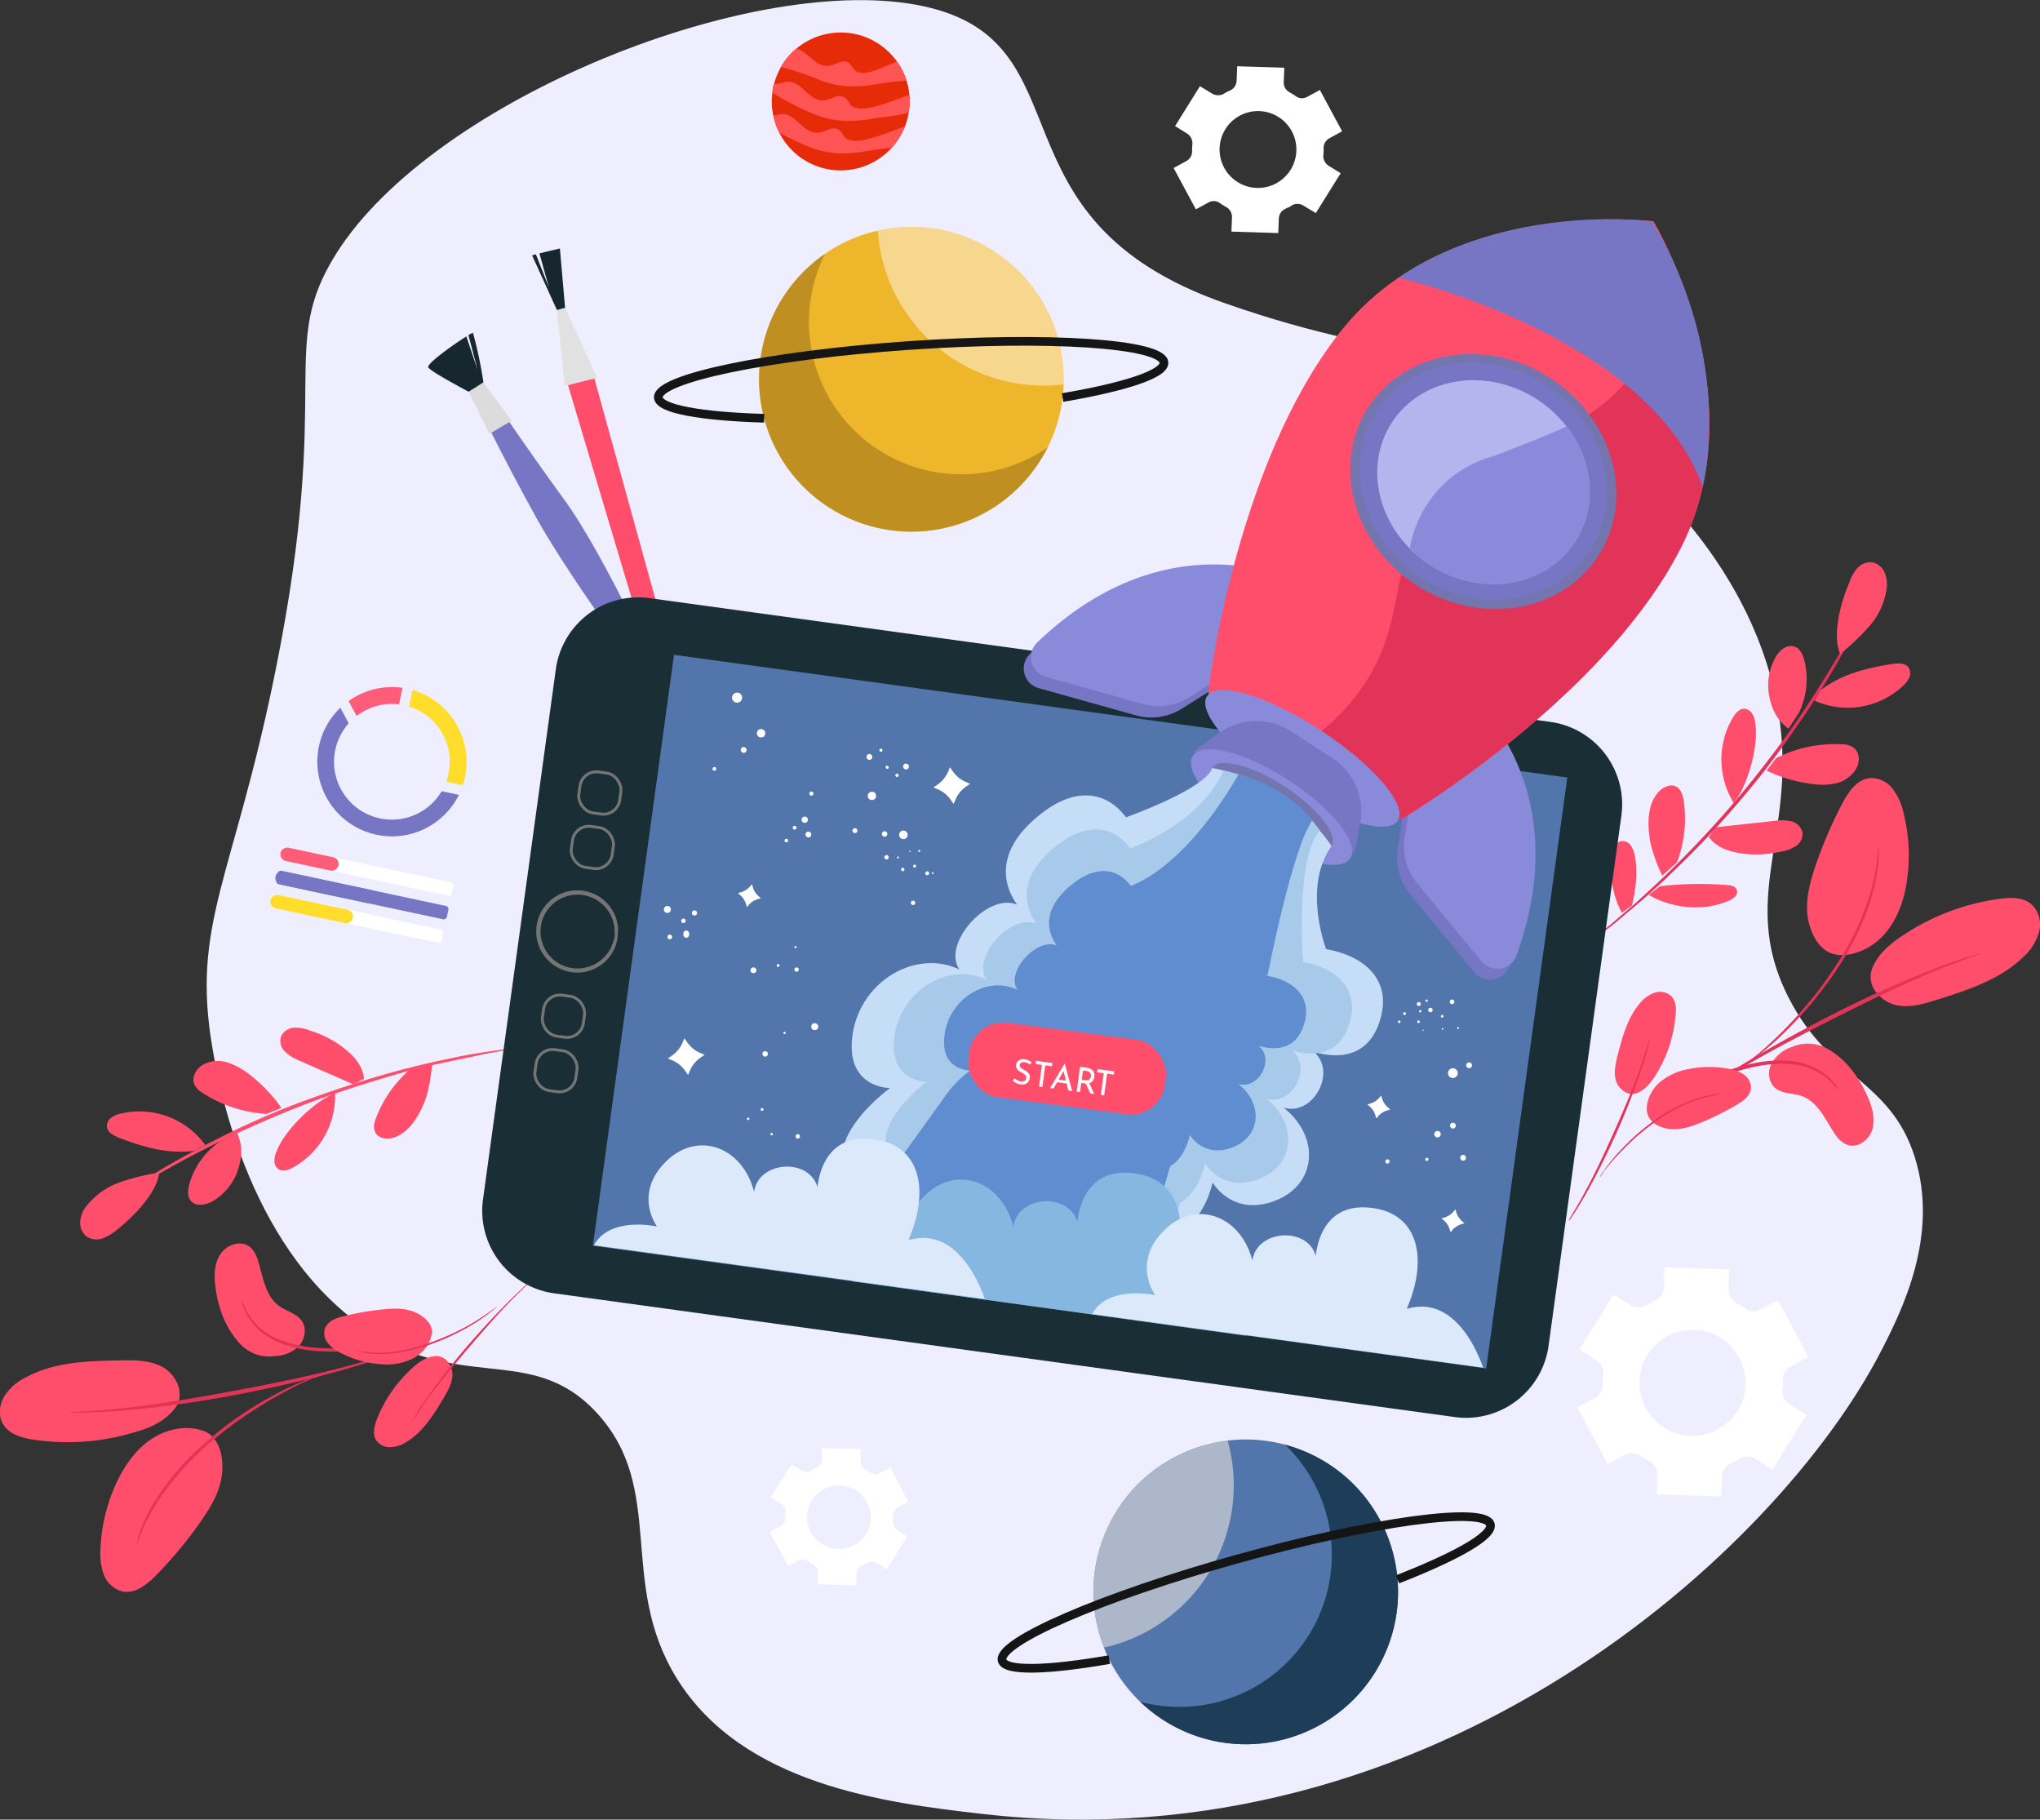 <svg xmlns="http://www.w3.org/2000/svg" xmlns:xlink="http://www.w3.org/1999/xlink" viewBox="0 0 705.8 629.44"><rect x="0" y="0" width="705.8" height="629.44" fill="#333333" stroke="none"/><defs><style>.cls-1,.cls-19{isolation:isolate;}.cls-2{fill:#eef;}.cls-3{fill:#7676c4;}.cls-4{fill:#dcdcdc;}.cls-5{fill:#16282d;}.cls-6{fill:#ff4e6c;}.cls-7{fill:#e23359;}.cls-8{fill:#edb62b;}.cls-9{opacity:0.67;mix-blend-mode:multiply;}.cls-10{fill:#a87d1d;}.cls-11{fill:#fff6e7;opacity:0.52;mix-blend-mode:overlay;}.cls-12,.cls-16{fill:none;stroke-miterlimit:10;}.cls-12{stroke:#151516;stroke-width:3px;}.cls-13{fill:#e1e1e1;}.cls-14{fill:#1a2e35;}.cls-15{fill:#5276ac;}.cls-16{stroke:#757575;}.cls-17{opacity:0.3;}.cls-18{fill:url(#linear-gradient);}.cls-19{fill:#ffa800;opacity:0.35;}.cls-20{fill:#fff;}.cls-21{fill:#e52b07;}.cls-22{fill:#ff5454;}.cls-23{fill:#1d3d59;}.cls-24{fill:#c6ddf7;}.cls-25{fill:#8a8adb;}.cls-26{fill:#7474af;}.cls-27{fill:#b4b4ef;}.cls-28{fill:#a7c9ea;}.cls-29{fill:#608dd0;}.cls-30{fill:#85b7e0;}.cls-31{fill:#dce9fa;}.cls-32{fill:#fcfcfc;}.cls-33{fill:#fe5d7a;}.cls-34{fill:#ffdd2a;}</style><linearGradient id="linear-gradient" x1="-2721.48" y1="-581.65" x2="-2650.94" y2="-684.59" gradientTransform="matrix(-0.84, -0.55, -0.55, 0.84, -1931.69, -758.71)" gradientUnits="userSpaceOnUse"><stop offset="0" stop-color="#444b8c"/><stop offset="1" stop-color="#26264f"/></linearGradient></defs><title>offer</title><g class="cls-1"><g id="Layer_1" data-name="Layer 1"><path class="cls-2" d="M802.75,505.08c7.22-14,20.2-40,11.68-67.11-8.43-26.7-29.17-27.11-43.46-54.81-19.3-37.38,6.22-59.87-5.52-108-12-48.68-51.17-79.36-63.85-89.25-39.57-31-61.11-20.65-125.88-43.35-83.44-29.2-46.47-90.08-104.06-102.68S302.33,71.68,268.41,125.2c-20.83,33-1,44.69-21.12,144.36-14.61,72.47-29.37,87.6-21.77,131.06,1.94,11.2,11.63,66.56,50.65,95,34.39,25.07,59.34,5.8,82.37,30.93,24.07,26.29,7,58.42,27.5,91.61,22.76,36.89,72,43.14,105.84,47C648.64,683.08,767.41,573.65,802.75,505.08Z" transform="translate(-151.95 -37.68)"/><path class="cls-3" d="M319.26,170.51s13.24,19.94,27.9,40,37.27,69.47,36.23,71.27-33.67-43.06-45.59-64.46-22.72-43.77-22.72-43.77Z" transform="translate(-151.95 -37.68)"/><polygon class="cls-4" points="167.22 132.23 177 145.54 169.3 150.1 162.13 135.49 167.22 132.23"/><path class="cls-5" d="M314.08,173.17s4.89-3,5.12-3.27a146,146,0,0,0-3.61-17.08c-.54-.25-16.34,10.38-15.47,11.93S314.08,173.17,314.08,173.17Z" transform="translate(-151.95 -37.68)"/><path class="cls-6" d="M235.2,502.71c-5-5.15-7.7-12.23-8.66-19.5-.55-3.88-.57-8,1.44-11.34s6.72-5.29,10-3.15c1.9,1.27,2.87,3.58,3.49,5.85,1.51,5.3,2.5,11.55,7,14.84,2.54,1.84,6.08,2.59,7.91,5.24s1,6.34-1,8.65a12.46,12.46,0,0,1-8.45,3.48A13.61,13.61,0,0,1,235.2,502.71Z" transform="translate(-151.95 -37.68)"/><path class="cls-6" d="M212.33,525.06c4.21-5.34.22-12.17-4.16-14.51s-9.47-2.41-14.48-2.29c-11.27.22-23.07.48-33,6a17.78,17.78,0,0,0-7.37,6.64c-1.66,2.88-2,6.78-.21,9.57,2.1,3.41,6.42,4.56,10.36,5.21a79.6,79.6,0,0,0,34.76-2.49c5.26-1.38,10.59-3.7,14.06-8.09" transform="translate(-151.95 -37.68)"/><path class="cls-6" d="M223.23,533c-6.08-2.59-13.35-1.19-18.89,2.48s-9.42,9.4-12.2,15.34a60.75,60.75,0,0,0-5.43,22.54,21.82,21.82,0,0,0,1.17,9,9.32,9.32,0,0,0,6.53,5.85c4.48.83,8.5-2.5,11.67-5.72a146.64,146.64,0,0,0,15.25-18.39c3.67-5.29,7.12-11,7.51-17.42s-1.61-12.24-6.51-14.08" transform="translate(-151.95 -37.68)"/><path class="cls-7" d="M293.36,500.58a10.54,10.54,0,0,0-2.5.4l-6.82,1.4c-3.39.63-6.83,1.17-10.27,1.49a78.07,78.07,0,0,1-12.61,0A43.44,43.44,0,0,1,249,501.21a22.7,22.7,0,0,1-8.49-5.51,22.4,22.4,0,0,1-3.84-5.67,11.35,11.35,0,0,0-1.11-2.35,11,11,0,0,0,.71,2.45,20.7,20.7,0,0,0,3.67,6,23.9,23.9,0,0,0,8.63,6A43.71,43.71,0,0,0,261,505,78.67,78.67,0,0,0,274,504.9a87.85,87.85,0,0,0,10.26-1.72c2.94-.63,5.21-1.24,6.77-1.71A20.84,20.84,0,0,0,293.36,500.58Z" transform="translate(-151.95 -37.68)"/><path class="cls-7" d="M289.85,505.11c-.4.09-.8.19-1.12.24l-3.2,1c-2.81.9-6.9,2.12-11.93,3.49-10.16,2.8-21.17,5.24-37,8.26-14.76,2.81-32.16,5.76-43.64,6.87-2.59.22-4.95.44-7,.6s-3.89.33-5.32.39l-3.39.19a5.33,5.33,0,0,0-1.16.15,8.12,8.12,0,0,0,1.16.07l3.35-.05c1.48,0,3.22-.09,5.32-.17s4.52-.2,7.11-.42a384.53,384.53,0,0,0,40.71-5.58c15.78-3,29.86-6.49,40-9.5,5.07-1.51,9.12-2.83,11.88-3.81l3.2-1.21A2.09,2.09,0,0,0,289.85,505.11Z" transform="translate(-151.95 -37.68)"/><path class="cls-7" d="M263.09,513.25a19.19,19.19,0,0,0-3.38,1.08,93.37,93.37,0,0,0-8.84,3.8,135.37,135.37,0,0,0-12.47,7,113.88,113.88,0,0,0-14.06,10.46,88.65,88.65,0,0,0-20.48,24.15,45.15,45.15,0,0,0-2.38,5c-.31.72-.61,1.44-.87,2l-.51,1.84a19.66,19.66,0,0,0-.93,3.41c.27.09,1.4-4.89,5.46-11.84a93.73,93.73,0,0,1,20.52-23.84,126.09,126.09,0,0,1,14-10.41c4.43-3,8.64-5.27,12.24-7.25s6.57-3.19,8.65-4.16A11.28,11.28,0,0,0,263.09,513.25Z" transform="translate(-151.95 -37.68)"/><path class="cls-6" d="M302.22,506.8c4-.51,6.31,3.48,6.27,6.43s-1.62,5.57-3.1,8.14c-3.45,5.74-7.11,11.7-12.87,15.14a10.55,10.55,0,0,1-5.61,1.78,5.72,5.72,0,0,1-5-2.69c-1.1-2.13-.38-4.65.39-6.85a47,47,0,0,1,11.59-17.18c2.38-2.36,5.08-4.32,8.34-4.77" transform="translate(-151.95 -37.68)"/><path class="cls-6" d="M301.34,498.8c-.43,3.95-3.34,7.26-6.93,9a20.81,20.81,0,0,1-11.52,1.69,34.37,34.37,0,0,1-13.16-3.87,12.22,12.22,0,0,1-4.3-3.29,5.42,5.42,0,0,1-1.06-5.08c.95-2.52,3.84-3.68,6.47-4.26a92.37,92.37,0,0,1,14-2.4c3.75-.37,7.77-.43,11.24,1.26s5.84,4.52,5.26,7.53" transform="translate(-151.95 -37.68)"/><path class="cls-7" d="M338.51,478.16a1.6,1.6,0,0,1-.53.5L336.52,480c-1.28,1.23-3.09,2.95-5.33,5.13-4.5,4.37-9,9.4-15.18,16.56-5.85,6.75-12.48,14.81-16.47,20.37-.92,1.27-1.66,2.45-2.36,3.48s-1.27,1.9-1.79,2.63l-1.14,1.71-.4.55a2.27,2.27,0,0,1,.35-.64,19.57,19.57,0,0,1,1-1.76c.44-.67,1.05-1.67,1.66-2.66s1.45-2.21,2.37-3.48a222.73,222.73,0,0,1,15-19.28c6.29-7.21,12.28-13.47,16.82-17.74,2.25-2.18,4.1-3.82,5.51-5l1.59-1.27A2,2,0,0,0,338.51,478.16Z" transform="translate(-151.95 -37.68)"/><path class="cls-7" d="M324.1,489.47a15.35,15.35,0,0,1-1.55,1.37c-1,.86-2.65,2.05-4.55,3.37a61.55,61.55,0,0,1-7.36,4.28,71.93,71.93,0,0,1-9.56,4.16,51.46,51.46,0,0,1-18.51,3.42,29.43,29.43,0,0,1-3.27-.22,11.46,11.46,0,0,1-1.34-.21l-1.12-.2a11.18,11.18,0,0,1-2.07-.51c2.56.37,5.16.59,7.71.73a53.4,53.4,0,0,0,18.33-3.54,91.58,91.58,0,0,0,9.51-4,71.39,71.39,0,0,0,7.31-4.14c1.95-1.24,3.59-2.42,4.74-3.25Z" transform="translate(-151.95 -37.68)"/><path class="cls-6" d="M184.82,457.32a8.42,8.42,0,0,0,1.38-.83l3.9-2.47c1.68-1.1,3.72-2.39,6.2-3.9s5.18-3.25,8.33-5c6.12-3.63,13.66-7.77,22.1-11.92s18-8.46,28.12-12.46,20.06-7.14,29.1-9.92,17.37-4.73,24.42-6.14c3.52-.81,6.73-1.35,9.45-2s5.22-1,7.18-1.36l4.55-.79a7,7,0,0,0,1.6-.38,4.61,4.61,0,0,0-1.6.16l-4.56.56q-3,.38-7.23,1.05c-2.81.44-6,1-9.54,1.8-7.05,1.4-15.38,3.36-24.51,6s-19.1,6-29.28,9.79a281.53,281.53,0,0,0-28.17,12.59c-8.48,4.29-16,8.52-22,12.23-3.11,1.84-5.81,3.58-8.24,5.18s-4.43,3-6.11,4.07l-3.81,2.65A7.9,7.9,0,0,0,184.82,457.32Z" transform="translate(-151.95 -37.68)"/><path class="cls-6" d="M228.14,432.51a26.52,26.52,0,0,0-10.64,14.66c-.55,2-.87,4.39.54,6,1.86,2.07,5.29,1.3,7.73-.08a20.07,20.07,0,0,0,8.56-10.86c1.41-4.45,1.62-8.39-.37-12.65" transform="translate(-151.95 -37.68)"/><path class="cls-6" d="M264.72,417.39c-6.29,3.72-14.49,11.8-17.07,18.55a7.74,7.74,0,0,0-.75,3.32,3.21,3.21,0,0,0,1.52,2.93c1.44.83,3.26.22,4.68-.52a28.25,28.25,0,0,0,14.77-26" transform="translate(-151.95 -37.68)"/><path class="cls-6" d="M294.75,406.82a41.78,41.78,0,0,0-12.66,17.5c-.64,1.58-1.15,3.42-.32,5,1.11,2.35,4.42,2.66,6.87,1.73,5-1.91,8-7,10.06-11.87,2.2-5.31,2.79-13.73,2.79-13.73" transform="translate(-151.95 -37.68)"/><path class="cls-6" d="M274.14,412.76c-6.17-2.77-12.38-5.4-18.55-8.17a15.42,15.42,0,0,1-4.92-3,5.13,5.13,0,0,1-1.51-5.3,5.26,5.26,0,0,1,4.47-3.11,12.91,12.91,0,0,1,5.6,1,36.43,36.43,0,0,1,12.09,6.35c3.53,2.9,6,5.77,6.59,10.32" transform="translate(-151.95 -37.68)"/><path class="cls-6" d="M244.19,423a45.53,45.53,0,0,1-22.11-7.23,7,7,0,0,1-2.77-2.73c-1.2-2.31.19-5.28,2.45-6.79a10.58,10.58,0,0,1,8.52-1.16,24.08,24.08,0,0,1,7.76,4.09,53.18,53.18,0,0,1,11.27,11.73" transform="translate(-151.95 -37.68)"/><path class="cls-6" d="M219.16,435.78c-9.06,1.21-17.69-1.3-26.14-4.57-1.85-.74-3.88-1.82-4.09-3.74a3.59,3.59,0,0,1,1.52-3.16,7.85,7.85,0,0,1,3.42-1.44,28.08,28.08,0,0,1,29.06,10.84" transform="translate(-151.95 -37.68)"/><path class="cls-6" d="M207,443.34a71.11,71.11,0,0,0-13.6,3.34,25.21,25.21,0,0,0-11.37,8,10.07,10.07,0,0,0-2.33,5.49,6,6,0,0,0,2.32,5.33,6.44,6.44,0,0,0,5.37.59,17.34,17.34,0,0,0,4.83-2.84c7-5.57,14.25-13.59,14.78-20" transform="translate(-151.95 -37.68)"/><path class="cls-7" d="M800.85,240.64a6.38,6.38,0,0,0-.8,1.4l-2.1,4.1c-.9,1.8-2,4-3.4,6.5s-2.9,5.4-4.7,8.5c-3.5,6.2-8,13.5-13.2,21.4s-11.4,16.3-18.2,24.8-13.8,16.3-20.3,23.1-12.7,12.7-18,17.5c-2.6,2.5-5.1,4.5-7.3,6.4s-4,3.5-5.6,4.7l-3.5,3a12,12,0,0,0-1.2,1.1,14.63,14.63,0,0,0,1.3-.9l3.7-2.8c1.6-1.2,3.5-2.7,5.7-4.6s4.7-3.9,7.4-6.3c5.4-4.7,11.6-10.6,18.3-17.4s13.6-14.6,20.5-23.1,12.9-17.1,18.2-25,9.6-15.3,13-21.6c1.8-3.1,3.2-6,4.5-8.5s2.4-4.7,3.2-6.6l1.9-4.2A9.38,9.38,0,0,0,800.85,240.64Z" transform="translate(-151.95 -37.68)"/><path class="cls-6" d="M774.35,284.24a26.68,26.68,0,0,0,1.9-18c-.5-2-1.5-4.3-3.5-4.9-2.7-.9-5.3,1.5-6.6,3.9a19.77,19.77,0,0,0-2,13.7c1,4.6,2.8,8,6.6,10.8" transform="translate(-151.95 -37.68)"/><path class="cls-6" d="M753.75,312.54c3.6-6.3,6.6-17.4,5.5-24.6a7.9,7.9,0,0,0-1-3.3,3.62,3.62,0,0,0-2.8-1.8c-1.7,0-2.9,1.4-3.8,2.8a28.49,28.49,0,0,0,.2,29.9" transform="translate(-151.95 -37.68)"/><path class="cls-6" d="M732.15,336a42.57,42.57,0,0,0,2.3-21.5c-.3-1.7-.8-3.5-2.2-4.5-2.1-1.5-5.2,0-6.8,2-3.4,4.1-3.5,10-2.8,15.3.7,5.7,4.4,13.3,4.4,13.3" transform="translate(-151.95 -37.68)"/><path class="cls-6" d="M716.55,350.94c1.4-5.6,2.1-11.6,1-17.3a8.33,8.33,0,0,0-1.4-3.5,3.52,3.52,0,0,0-3.3-1.5c-2,.4-2.8,2.8-3.1,4.8a32.37,32.37,0,0,0,3.3,20" transform="translate(-151.95 -37.68)"/><path class="cls-6" d="M726.25,344.24a121.11,121.11,0,0,1,23.3-.4c1.2.1,2.6.3,3.2,1.4a2.3,2.3,0,0,1-.5,2.6,6.08,6.08,0,0,1-2.4,1.5c-8.6,3.7-19.4,2.6-27.5-2.1" transform="translate(-151.95 -37.68)"/><path class="cls-6" d="M745.65,323.84l20.2-2.2a15.61,15.61,0,0,1,5.7.1,5.33,5.33,0,0,1,4,3.8,5,5,0,0,1-2.4,4.9,13,13,0,0,1-5.4,1.9,37.12,37.12,0,0,1-13.7.5c-4.5-.8-8.1-2-10.9-5.6" transform="translate(-151.95 -37.68)"/><path class="cls-6" d="M766.45,299.94a45.13,45.13,0,0,1,22.8-4.8,7.46,7.46,0,0,1,3.8,1c2.2,1.5,2.5,4.7,1.3,7.1a11,11,0,0,1-6.8,5.3,21.77,21.77,0,0,1-8.8.3,50.09,50.09,0,0,1-15.6-4.6" transform="translate(-151.95 -37.68)"/><path class="cls-6" d="M781.85,276.44c7.3-5.6,15.9-7.7,25-9.1,1.9-.3,4.2-.3,5.4,1.2a3.66,3.66,0,0,1,.3,3.5,8.93,8.93,0,0,1-2.2,2.9,28,28,0,0,1-30.6,5.1" transform="translate(-151.95 -37.68)"/><path class="cls-6" d="M788.65,263.84a78,78,0,0,0,10.2-9.7,24.79,24.79,0,0,0,5.8-12.6,10.75,10.75,0,0,0-.7-5.9,5.94,5.94,0,0,0-4.6-3.5,6.44,6.44,0,0,0-4.9,2.2,14.65,14.65,0,0,0-2.7,4.9c-3.5,8.3-5.8,18.8-3.1,24.6" transform="translate(-151.95 -37.68)"/><path class="cls-6" d="M784.15,400.44c6.3,3.5,10.8,9.6,13.8,16.2,1.6,3.5,2.8,7.5,1.9,11.3s-4.9,7-8.6,5.8c-2.2-.7-3.8-2.6-5-4.6-3-4.7-5.6-10.4-10.9-12.3-3-1.1-6.6-.7-9.1-2.7s-2.8-5.8-1.4-8.5a12.4,12.4,0,0,1,7.1-5.8A13.8,13.8,0,0,1,784.15,400.44Z" transform="translate(-151.95 -37.68)"/><path class="cls-6" d="M799.75,372.54c-2.5,6.4,3.3,11.7,8.1,12.8s9.8-.4,14.5-1.9c10.7-3.4,21.9-7,29.9-15a17.9,17.9,0,0,0,5.2-8.5,9.62,9.62,0,0,0-2.5-9.3c-3-2.7-7.4-2.6-11.4-2a79.21,79.21,0,0,0-32.6,12.2c-4.7,3-9.2,6.7-11.2,11.7" transform="translate(-151.95 -37.68)"/><path class="cls-6" d="M787.05,367.94c6.6.8,13.2-2.6,17.4-7.7s6.4-11.6,7.3-18.2a59.89,59.89,0,0,0-1.2-23.1,21.42,21.42,0,0,0-3.7-8.3,9.41,9.41,0,0,0-8-3.8c-4.5.5-7.4,4.8-9.5,8.8a150.43,150.43,0,0,0-9.4,21.9c-2,6.1-3.7,12.6-2.3,18.8s5,11.3,10.3,11.6" transform="translate(-151.95 -37.68)"/><path class="cls-7" d="M729,419a16.27,16.27,0,0,0,2.3-1.1l6.2-3.3a79.77,79.77,0,0,1,9.4-4.3,84.16,84.16,0,0,1,12.1-3.6,43.71,43.71,0,0,1,12.5-.9,21.82,21.82,0,0,1,15,7.2,15.37,15.37,0,0,0,1.7,1.9,16.44,16.44,0,0,0-1.4-2.2,18.32,18.32,0,0,0-5.3-4.7,23.67,23.67,0,0,0-10-3.3,42.3,42.3,0,0,0-12.8.8,75.68,75.68,0,0,0-12.3,3.7,81.72,81.72,0,0,0-9.4,4.6q-3.9,2.25-6,3.6A15.58,15.58,0,0,0,729,419Z" transform="translate(-151.95 -37.68)"/><path class="cls-7" d="M733.65,420.34a8.79,8.79,0,0,0,1-.6l2.8-1.9c2.4-1.6,6-4,10.5-6.7,8.9-5.6,18.8-11.1,33.1-18.4,13.4-6.9,29.2-14.6,39.9-19,2.4-1,4.6-1.9,6.6-2.6s3.6-1.4,5-1.9l3.2-1.2a5.36,5.36,0,0,0,1.1-.5,2.66,2.66,0,0,0-1.2.3l-3.2,1c-1.4.4-3.1,1-5.1,1.7s-4.2,1.5-6.7,2.5a371.36,371.36,0,0,0-37.5,17c-14.3,7.4-26.8,14.7-35.7,20.5-4.4,2.8-7.9,5.3-10.3,7-1.1.8-2,1.5-2.7,2Z" transform="translate(-151.95 -37.68)"/><path class="cls-7" d="M757.05,404.94a29.77,29.77,0,0,0,2.9-2,86.75,86.75,0,0,0,7.4-6.2,135.55,135.55,0,0,0,20.5-24.3c6.9-10.4,11.1-21,12.8-29a50.67,50.67,0,0,0,.9-5.4c.1-.8.2-1.5.3-2.2a12,12,0,0,0,0-1.9,20.44,20.44,0,0,0,0-3.5c-.3,0,0,5.1-1.9,12.9a93.76,93.76,0,0,1-13,28.6,117,117,0,0,1-10.4,13.9,128.89,128.89,0,0,1-9.7,10.4c-2.9,2.8-5.4,5-7.1,6.4A27.55,27.55,0,0,0,757.05,404.94Z" transform="translate(-151.95 -37.68)"/><path class="cls-6" d="M718.75,415.64c-3.7,1.7-7.1-1.6-7.8-4.4s0-5.8.7-8.7c1.7-6.5,3.5-13.2,8-18.2a11,11,0,0,1,4.9-3.3,5.74,5.74,0,0,1,5.6,1.2c1.7,1.7,1.8,4.3,1.5,6.7a45.69,45.69,0,0,1-6.3,19.7c-1.6,2.8-3.7,5.6-6.6,7" transform="translate(-151.95 -37.68)"/><path class="cls-6" d="M721.85,422.94c-.7-3.9,1.2-7.9,4-10.6a21.14,21.14,0,0,1,10.6-4.9,35.6,35.6,0,0,1,13.8,0,12.68,12.68,0,0,1,5,1.9,5.69,5.69,0,0,1,2.5,4.6c-.1,2.7-2.6,4.6-4.9,5.9a100,100,0,0,1-12.7,6.3c-3.5,1.4-7.3,2.6-11.1,2s-6.8-2.7-7.2-5.7" transform="translate(-151.95 -37.68)"/><path class="cls-7" d="M694.65,459.94l.3-.6,1-1.7c.9-1.5,2.2-3.7,3.7-6.4,3-5.5,6-11.5,9.9-20.2,3.7-8.2,7.8-17.8,10-24.3.5-1.5,1-2.8,1.3-4a26.16,26.16,0,0,1,1-3c.3-.8.4-1.4.6-1.9a3.63,3.63,0,0,1,.3-.7c0,.2-.1.5-.1.7-.1.5-.3,1.2-.5,2s-.5,1.9-.8,3.1-.8,2.5-1.3,4a244.27,244.27,0,0,1-8.9,22.8c-3.9,8.7-7.9,16.4-11,21.8-1.6,2.7-2.9,4.9-3.9,6.3l-1.1,1.7C695,459.64,694.85,459.84,694.65,459.94Z" transform="translate(-151.95 -37.68)"/><path class="cls-7" d="M705.35,445a17.39,17.39,0,0,1,1.1-1.8c.8-1.1,1.9-2.7,3.5-4.6,1.8-2.2,3.8-4.2,5.8-6.2a72.79,72.79,0,0,1,8-6.7,54.34,54.34,0,0,1,16.8-8.5,30.05,30.05,0,0,1,3.2-.7,6.88,6.88,0,0,1,1.3-.2l1.1-.1a14.77,14.77,0,0,1,2.1-.1,63.83,63.83,0,0,0-7.6,1.5,54.67,54.67,0,0,0-16.6,8.6,71.88,71.88,0,0,0-8,6.6c-2.3,2.2-4.3,4.3-5.9,6.1s-2.8,3.3-3.6,4.4A6.57,6.57,0,0,1,705.35,445Z" transform="translate(-151.95 -37.68)"/><circle class="cls-8" cx="467.28" cy="168.88" r="52.71" transform="translate(-134.51 342.2) rotate(-45)"/><g class="cls-9"><path class="cls-10" d="M470.91,221.47a52.7,52.7,0,0,0,43.5-29,52.7,52.7,0,0,1-77-67,52.7,52.7,0,0,0,33.48,96Z" transform="translate(-151.95 -37.68)"/></g><path class="cls-11" d="M463.64,116.3a53.37,53.37,0,0,0-8,1.16A57.54,57.54,0,0,0,520,170.64c.06-1.78,0-3.58-.1-5.39A52.72,52.72,0,0,0,463.64,116.3Z" transform="translate(-151.95 -37.68)"/><path class="cls-12" d="M416.33,182.37c-21.94-.67-36.34-3.2-36.61-7.17-.46-6.6,38.34-14.65,86.64-18s87.84-.7,88.3,5.9c.27,3.95-13.55,8.43-35.06,12.1" transform="translate(-151.95 -37.68)"/><path class="cls-6" d="M400.21,333.92h0a3,3,0,0,1-3.68-2l-48.06-161,9.07-2.51L402.3,330.22A3,3,0,0,1,400.21,333.92Z" transform="translate(-151.95 -37.68)"/><path class="cls-13" d="M347.46,171.05c-.31-1.11-2.82-26.12-2.82-26.12l2.82-.78,11.1,24.26Z" transform="translate(-151.95 -37.68)"/><polyline class="cls-5" points="195.51 106.47 193.71 85.95 186.64 87.64 189.89 99.37 185.4 87.98 184.09 88.34 192.69 107.25 194.48 106.75"/><path class="cls-14" d="M712.91,319.87,687.72,503.23a28.82,28.82,0,0,1-32.48,24.63L343.7,485.07a28.83,28.83,0,0,1-24.64-32.49l25.19-183.35a28.51,28.51,0,0,1,3.27-9.92,28.8,28.8,0,0,1,29.21-14.72l311.54,42.8a28.8,28.8,0,0,1,24.64,32.48Z" transform="translate(-151.95 -37.68)"/><rect class="cls-15" x="370.15" y="284.96" width="310.98" height="205.35" transform="translate(-94.31 -105.61) rotate(7.82)"/><path class="cls-15" d="M385.64,264.26l-.5-.07-28,203.93-.07.5.85.12,135.23,18.57L665.64,511l.5.07,28-203.94.07-.49ZM358.47,467.8l-.29,0L386,265.32,693.09,307.5,665.28,510l-172.51-23.7Z" transform="translate(-151.95 -37.68)"/><path class="cls-16" d="M365.1,361.77a24.61,24.61,0,0,0-.07-3.32,13.42,13.42,0,0,0-3.89-7.91,13.17,13.17,0,0,0-5.22-3.21,13.4,13.4,0,0,0-7-.36,12.7,12.7,0,0,0-3.57,1.34,12.17,12.17,0,0,0-3.16,2.41,13.21,13.21,0,0,0-2.13,15.51,12.58,12.58,0,0,0,2.39,3.18,12.81,12.81,0,0,0,3.08,2.25,13.41,13.41,0,0,0,18.59-6.72,25.73,25.73,0,0,0,1-3.17,6.76,6.76,0,0,1-.11.85,5.78,5.78,0,0,1-.23,1,7.86,7.86,0,0,1-.44,1.36,13.36,13.36,0,0,1-5.88,6.82,13.56,13.56,0,0,1-6.05,1.8,13.77,13.77,0,0,1-7.07-1.55,13.77,13.77,0,0,1-5.69-5.6,13.67,13.67,0,0,1,2.22-16.12,13.05,13.05,0,0,1,3.28-2.49,12.9,12.9,0,0,1,3.71-1.37,13.77,13.77,0,0,1,7.22.42,13.64,13.64,0,0,1,9.17,11.51,9,9,0,0,1,0,1.43,5.39,5.39,0,0,1-.06,1.05A6.51,6.51,0,0,1,365.1,361.77Z" transform="translate(-151.95 -37.68)"/><g class="cls-17"><path class="cls-18" d="M651.3,175c14.5-17.5,29.8-19.3,44.6-26.1,9.2,11.9,10.9,27.7,3,39.9-10.3,15.8-32.8,19.3-50.3,7.9a41.23,41.23,0,0,1-6.9-5.6A58.26,58.26,0,0,1,651.3,175Z" transform="translate(-151.95 -37.68)"/></g><path class="cls-19" d="M651.3,175c17.1-20.6,35.2-19.4,52.3-30.3,11.1,14.8,13,34.3,3.2,49.3-12.9,19.7-41.1,24.1-63,9.9a48.23,48.23,0,0,1-5.1-3.8A60.81,60.81,0,0,1,651.3,175Z" transform="translate(-151.95 -37.68)"/><path class="cls-20" d="M607.2,111.39l8.6-13.8L611.6,95a4,4,0,0,1-1.8-3.6,21.41,21.41,0,0,0,.1-2.4,3.83,3.83,0,0,1,2-3.5l4.4-2.4-7.7-14.3-4.4,2.4a3.64,3.64,0,0,1-4-.3c-.68-.47-1.38-.9-2.1-1.3a3.82,3.82,0,0,1-2-3.5l.2-5-16.3-.5-.2,5a3.86,3.86,0,0,1-2.3,3.4c-.4.2-.7.3-1.1.5a9.12,9.12,0,0,0-1,.6,4.07,4.07,0,0,1-4,0l-4.3-2.6-8.6,13.8,4.2,2.6a4,4,0,0,1,1.8,3.6,17.52,17.52,0,0,0-.1,2.4,3.86,3.86,0,0,1-2,3.5l-4.4,2.4,7.7,14.3,4.4-2.4a3.64,3.64,0,0,1,4,.3,22.34,22.34,0,0,0,2.1,1.3,4,4,0,0,1,2,3.5l-.2,5,16.2.5.2-5a3.84,3.84,0,0,1,2.3-3.4,5.22,5.22,0,0,1,1.1-.5,3.41,3.41,0,0,0,1-.6,3.8,3.8,0,0,1,4.1,0Zm-13.7-10.3a13.29,13.29,0,1,1,5.39-18h0A13.3,13.3,0,0,1,593.5,101.09Z" transform="translate(-151.95 -37.68)"/><path class="cls-20" d="M458.75,580.56l7.1-11.4-3.5-2.2a3.23,3.23,0,0,1-1.5-3,13.34,13.34,0,0,0,.1-2,3.24,3.24,0,0,1,1.7-2.9l3.6-1.9-6.3-11.8-3.6,1.9a3,3,0,0,1-3.3-.2c-.5-.4-1.1-.7-1.7-1.1a3.24,3.24,0,0,1-1.7-2.9l.1-4.1-13.4-.4-.07,4.14a3.35,3.35,0,0,1-1.9,2.8l-.9.4c-.3.2-.6.3-.9.5a3.25,3.25,0,0,1-3.3,0l-3.5-2.2-7.1,11.4,3.5,2.2a3.23,3.23,0,0,1,1.5,3,13.34,13.34,0,0,0-.1,2,3.24,3.24,0,0,1-1.7,2.9l-3.6,1.9,6.3,11.8,3.6-1.9a3,3,0,0,1,3.3.2,9.36,9.36,0,0,0,1.7,1,3.24,3.24,0,0,1,1.7,2.9l-.1,4.1,13.4.4.1-4.1a3.35,3.35,0,0,1,1.9-2.8l.9-.4c.3-.2.6-.3.9-.5a3.25,3.25,0,0,1,3.3,0Zm-11.3-8.4a11,11,0,1,1,4.39-14.92v.12A10.73,10.73,0,0,1,447.78,572Z" transform="translate(-151.95 -37.68)"/><path class="cls-21" d="M466.69,72.73a20.66,20.66,0,0,1-.35,3.8,20.83,20.83,0,0,1-1.3,4.92,24.22,24.22,0,0,1-4.5,7.27,23.84,23.84,0,0,1-39-5.16,22.67,22.67,0,0,1-2-5.76,22.13,22.13,0,0,1-.58-5.07,20.33,20.33,0,0,1,.23-3,15.18,15.18,0,0,1,.54-2.92,23.76,23.76,0,0,1,2.46-6,23,23,0,0,1,5.35-6.34A23.86,23.86,0,0,1,462.31,59a22.7,22.7,0,0,1,3.27,6.57,23.21,23.21,0,0,1,1,4.88A21.77,21.77,0,0,1,466.69,72.73Z" transform="translate(-151.95 -37.68)"/><path class="cls-22" d="M465.58,65.54c-1.31.19-3.23.27-6.39.65-4.88.62-5.53,1.08-9.45,1.27a36.12,36.12,0,0,1-5.42,0,31.85,31.85,0,0,1-9.84-2.54c-5.46-2.15-9.53-3.3-12.34-4.15a23,23,0,0,1,5.35-6.34c4.53,1.54,6.53,6.5,11.18,6,2.65-.31,4.31-2.19,6.5-1.23,1.49.69,1.53,1.88,2.53,2.77,2.85,2.61,9.46-1,14.61-3A22.7,22.7,0,0,1,465.58,65.54Z" transform="translate(-151.95 -37.68)"/><path class="cls-22" d="M466.69,72.73a20.66,20.66,0,0,1-.35,3.8c-.76.39-2,.85-8.61,1.65-4.84.62-5.53,1-9.45,1.23a30.07,30.07,0,0,1-5.38,0,31,31,0,0,1-9.84-2.49,91.69,91.69,0,0,1-13.92-7.23,15.18,15.18,0,0,1,.54-2.92H420A19.64,19.64,0,0,0,424,66c5.34-.73,7.72,7,13.22,6.38,2.65-.31,4.26-2.15,6.49-1.19,1.46.65,1.81,1.92,2.5,2.77,3.08,3.53,13.57-1.08,20.33-3.5A21.77,21.77,0,0,1,466.69,72.73Z" transform="translate(-151.95 -37.68)"/><path class="cls-22" d="M465,81.45a24.22,24.22,0,0,1-4.5,7.27c-1.15.19-2.73.38-4.88.65-4.84.61-5.54,1.07-9.46,1.27a37,37,0,0,1-5.38,0A31,31,0,0,1,431,88.1a92.64,92.64,0,0,1-9.45-4.54,22.67,22.67,0,0,1-2-5.76c1-.19,1.62-.5,2.46-.62,5.3-.73,7.69,7,13.22,6.38,2.65-.3,4.27-2.19,6.5-1.19,1.46.66,1.77,1.92,2.5,2.73C447.32,88.75,458.27,83.8,465,81.45Z" transform="translate(-151.95 -37.68)"/><circle class="cls-15" cx="582.95" cy="588.35" r="52.71" transform="translate(-332.05 872.76) rotate(-68.15)"/><path class="cls-23" d="M597.12,639.12a52.68,52.68,0,0,1-50.69-12.78,52.7,52.7,0,0,0,50.12-88.91,52.71,52.71,0,0,1,.57,101.69Z" transform="translate(-151.95 -37.68)"/><path class="cls-11" d="M568.79,537.58a53.59,53.59,0,0,1,7.88-1.57,57.5,57.5,0,0,1-42.78,71.61,52.72,52.72,0,0,1,34.9-70Z" transform="translate(-151.95 -37.68)"/><path class="cls-12" d="M635.48,584c20.45-8,33.17-15.17,32.1-19-1.78-6.37-41-1-87.67,12s-83,28.73-81.24,35.1c1.07,3.81,15.59,3.41,37.09-.33" transform="translate(-151.95 -37.68)"/><rect class="cls-16" x="352.33" y="304.86" width="14.29" height="14.29" rx="5.7" transform="translate(-106.14 -83.7) rotate(7.82)"/><rect class="cls-16" x="349.74" y="323.7" width="14.29" height="14.29" rx="5.7" transform="translate(-103.61 -83.17) rotate(7.82)"/><rect class="cls-16" x="339.74" y="382.08" width="14.29" height="14.29" rx="5.7" transform="translate(-95.75 -81.27) rotate(7.82)"/><rect class="cls-16" x="337.15" y="400.92" width="14.29" height="14.29" rx="5.7" transform="translate(-93.21 -80.74) rotate(7.82)"/><path class="cls-24" d="M569.61,331.77s27.95-28.2,23.95,5.37-40.71,145.92-40.71,145.92L434.93,454.42S511.21,340.23,569.61,331.77Z" transform="translate(-151.95 -37.68)"/><path class="cls-24" d="M587.15,321.88,443.41,439.77a5.6,5.6,0,0,1-.07-.59c0-.2,0-.41,0-.62-.54-12.18,16.57-24.51,16.57-24.51s-15.62.16-13-18.37,21.85-29.86,37-22.63c-6.22-8.81,9.72-26.76,19.93-22.43-5.35-7.57-6.74-18.44,6.16-29.68.86-.75,1.77-1.5,2.76-2.25,15.84-12,29.56-4.76,34.53,14.43,11.78-18.49,32.11-13.8,38.81-11.63a5.3,5.3,0,0,0,.56.19Z" transform="translate(-151.95 -37.68)"/><path class="cls-24" d="M594.54,332.84,556.68,464l.54-.06a5.17,5.17,0,0,0,.55-.07c10.65-1.87,13.71-17.17,13.71-17.17s6.7,11.89,21.39,6.42,16-22.17,3.16-32.29c10.26,3.07,18.63-12.38,10.45-19.32,8.83,2.64,18.73,1.67,22.7-10.23.26-.79.5-1.63.71-2.52,3.34-14.27-8.88-23.32-27.47-23.5,10.65-12.4-2.26-27-7.06-31.63l-.41-.39C594.81,333.08,594.67,333,594.54,332.84Z" transform="translate(-151.95 -37.68)"/><path class="cls-3" d="M661.83,286.43s32.4,30.3,12.3,85.5a7,7,0,0,1-9.1,4.2,7.11,7.11,0,0,1-3-2.1l-22.2-27a19.66,19.66,0,0,1-4.3-15.5l4.2-28.4Z" transform="translate(-151.95 -37.68)"/><path class="cls-3" d="M591.53,240.53s-40.8-17.4-83.2,23.3a7.05,7.05,0,0,0,3,11.9l33.6,9.4a19.75,19.75,0,0,0,15.9-2.3l24.3-15.3Z" transform="translate(-151.95 -37.68)"/><path class="cls-25" d="M664.33,282.53s32.4,30.3,12.3,85.6a7,7,0,0,1-9.1,4.2,7.39,7.39,0,0,1-3.1-2.2l-22.2-27a19.77,19.77,0,0,1-4.3-15.5l4.2-28.4Z" transform="translate(-151.95 -37.68)"/><path class="cls-25" d="M594,236.63s-40.8-17.4-83.2,23.3a7.05,7.05,0,0,0,3,11.9l33.6,9.4a19.75,19.75,0,0,0,15.9-2.3l24.3-15.3Z" transform="translate(-151.95 -37.68)"/><path class="cls-6" d="M617,150.83c37.3-45.4,107.5-36.6,107-36.6.1,0,36.1,60.2,9.7,112.6-24,47.6-83.6,86-95,93.1-1.2.8-3.3,1.8-4.1.7-17.2-22.4-38.6-35.6-63.4-41.3-1.4-.3-1.2-2.6-1-4C571.93,262.23,583.13,192,617,150.83Z" transform="translate(-151.95 -37.68)"/><path class="cls-7" d="M649.33,211.23c20.9-25.2,43.4-17.7,63.8-39.9,7.5-8.1,15.2-20.8,18.3-41.8,8.9,21.2,20.4,61.1,2.2,97.3-24,47.6-83.6,86-95,93.1-1.2.8-3.3,1.8-4.1.7a110.88,110.88,0,0,0-29.2-27.1,74.1,74.1,0,0,0,18-18.2C639.73,251.43,630.33,234.23,649.33,211.23Z" transform="translate(-151.95 -37.68)"/><ellipse class="cls-25" cx="602.55" cy="300.05" rx="11.6" ry="39.4" transform="translate(-129.82 603.27) rotate(-56.9)"/><path class="cls-3" d="M598.73,290.73l14.2,9.2a22.14,22.14,0,0,1,9.6,22.7l-1.6,8.4a4.54,4.54,0,0,1-6.8,2.9l-47-30.6a4.48,4.48,0,0,1-1.3-6.1A3.45,3.45,0,0,1,567,296l7-4.9A22,22,0,0,1,598.73,290.73Z" transform="translate(-151.95 -37.68)"/><ellipse class="cls-25" cx="591.87" cy="316.84" rx="11" ry="32.5" transform="translate(-148.77 601.86) rotate(-56.89)"/><path class="cls-26" d="M571.23,303.33c-2.5,3.9,4.7,13,16.1,20.5s22.8,10.4,25.3,6.5-4.7-13-16.1-20.5S573.73,299.43,571.23,303.33Z" transform="translate(-151.95 -37.68)"/><path class="cls-3" d="M635.83,133.73s86.3,19.8,105.2,72.3c0,0,11.5-43.1-17.4-91.7C723.73,114.23,674.23,107.63,635.83,133.73Z" transform="translate(-151.95 -37.68)"/><path class="cls-26" d="M625.43,178.43c12.9-19.7,41.1-24.2,63-9.9s29.3,41.9,16.4,61.6-41.1,24.2-63,9.9S612.63,198.23,625.43,178.43Z" transform="translate(-151.95 -37.68)"/><ellipse class="cls-3" cx="665.16" cy="204.07" rx="39.7" ry="44.1" transform="translate(-21.06 612.08) rotate(-56.89)"/><path class="cls-27" d="M696.86,225.1c-10.29,15.77-32.8,19.32-50.29,7.92a40.21,40.21,0,0,1-4.49-3.38c-13.93-12-17.89-31.5-8.55-45.83,10.29-15.78,32.8-19.32,50.29-7.92a41.32,41.32,0,0,1,10.09,9.25C703.13,197,704.8,212.92,696.86,225.1Z" transform="translate(-151.95 -37.68)"/><path class="cls-25" d="M696.86,225.1c-10.29,15.77-32.8,19.32-50.29,7.92a40.21,40.21,0,0,1-4.49-3.38l-2.35-2.31s3-24.8,29.59-32.09c0,0,19.29-7.35,24.59-10.1C703.13,197,704.8,212.92,696.86,225.1Z" transform="translate(-151.95 -37.68)"/><path class="cls-24" d="M571.23,303.33s.44,6.1-31.56,17.78c-34.66,12.65,29.26,42,29.26,42L610.77,366s-8.31-21.38,1.86-35.65C612.63,330.33,599.1,308.44,571.23,303.33Z" transform="translate(-151.95 -37.68)"/><path class="cls-28" d="M567.28,341s24.11-24.32,20.66,4.64S553,478.16,553,478.16L446.33,453.07S516.89,348.25,567.28,341Z" transform="translate(-151.95 -37.68)"/><path class="cls-28" d="M582.4,332.42l-124,101.7a2.73,2.73,0,0,1-.07-.51c0-.17,0-.35,0-.53-.47-10.51,14.3-21.15,14.3-21.15s-13.48.14-11.2-15.84,18.85-25.77,31.89-19.52c-5.37-7.61,8.39-23.09,17.2-19.35-4.62-6.54-5.82-15.92,5.31-25.61.74-.65,1.53-1.29,2.38-1.94,13.66-10.37,25.5-4.11,29.79,12.45,10.16-15.95,27.7-11.91,33.48-10l.48.16Z" transform="translate(-151.95 -37.68)"/><path class="cls-28" d="M588.78,341.87,556.12,455a3.75,3.75,0,0,0,.47-.05l.47-.06c9.19-1.62,11.82-14.81,11.82-14.81s5.79,10.26,18.46,5.53,13.78-19.12,2.73-27.86c8.85,2.66,16.07-10.67,9-16.66,7.62,2.28,16.16,1.44,19.58-8.82.23-.69.44-1.41.62-2.18,2.88-12.31-7.66-20.12-23.7-20.28,9.19-10.69-2-23.25-6.09-27.28l-.35-.34Z" transform="translate(-151.95 -37.68)"/><path class="cls-28" d="M575.25,304.21s-6.2,17.47-33.81,27.55C511.55,342.67,566.69,368,566.69,368l36.1,2.45S600,334.65,608.59,325C608.59,325,599.22,309.37,575.25,304.21Z" transform="translate(-151.95 -37.68)"/><circle class="cls-20" cx="263.32" cy="253.65" r="1.44"/><path class="cls-20" d="M410.25,297.1a1,1,0,1,1-1-1A1,1,0,0,1,410.25,297.1Z" transform="translate(-151.95 -37.68)"/><path class="cls-20" d="M399.76,303.66a.64.64,0,0,1-.64.64.64.64,0,0,1-.64-.64.64.64,0,0,1,1.28,0Z" transform="translate(-151.95 -37.68)"/><path class="cls-20" d="M408.71,279a1.74,1.74,0,1,1-1.74-1.73A1.74,1.74,0,0,1,408.71,279Z" transform="translate(-151.95 -37.68)"/><path class="cls-20" d="M393.12,353.5a.89.89,0,1,1-.89-.89A.88.88,0,0,1,393.12,353.5Z" transform="translate(-151.95 -37.68)"/><path class="cls-20" d="M389.18,356.21a.77.77,0,1,1-.77-.77A.77.77,0,0,1,389.18,356.21Z" transform="translate(-151.95 -37.68)"/><path class="cls-20" d="M384.48,361.79a.8.8,0,1,1-.79-.8A.79.79,0,0,1,384.48,361.79Z" transform="translate(-151.95 -37.68)"/><path class="cls-20" d="M384.06,352.29a1.21,1.21,0,1,1-1.21-1.22A1.21,1.21,0,0,1,384.06,352.29Z" transform="translate(-151.95 -37.68)"/><path class="cls-20" d="M390.35,360.82a1,1,0,1,1-1.94,0,1,1,0,1,1,1.94,0Z" transform="translate(-151.95 -37.68)"/><path class="cls-20" d="M432.64,326.36a1,1,0,1,1-1.05-1A1,1,0,0,1,432.64,326.36Z" transform="translate(-151.95 -37.68)"/><path class="cls-20" d="M424.63,328.44a.62.62,0,0,1-.62.62.62.62,0,0,1,0-1.24A.62.62,0,0,1,424.63,328.44Z" transform="translate(-151.95 -37.68)"/><path class="cls-20" d="M431.47,321.24a1.09,1.09,0,1,1-1.08-1.09A1.09,1.09,0,0,1,431.47,321.24Z" transform="translate(-151.95 -37.68)"/><path class="cls-20" d="M427.51,324a.65.65,0,1,1-.64-.64A.65.65,0,0,1,427.51,324Z" transform="translate(-151.95 -37.68)"/><path class="cls-20" d="M433.39,312.19a.71.71,0,1,1-.71-.7A.71.71,0,0,1,433.39,312.19Z" transform="translate(-151.95 -37.68)"/><circle class="cls-20" cx="275.6" cy="335.39" r="0.75"/><circle class="cls-20" cx="269.21" cy="333.97" r="0.5"/><circle class="cls-20" cx="260.68" cy="335.64" r="1"/><circle class="cls-20" cx="275.23" cy="327.62" r="0.37"/><circle class="cls-20" cx="281.88" cy="355.13" r="1.2"/><path class="cls-20" d="M423.79,395a.39.39,0,0,1-.39.39A.4.4,0,0,1,423,395a.39.39,0,0,1,.39-.39A.38.38,0,0,1,423.79,395Z" transform="translate(-151.95 -37.68)"/><path class="cls-20" d="M417.62,402.24a.94.94,0,1,1-.94-.94A.94.94,0,0,1,417.62,402.24Z" transform="translate(-151.95 -37.68)"/><path class="cls-20" d="M411.23,424.7a.42.42,0,1,1-.42-.42A.42.42,0,0,1,411.23,424.7Z" transform="translate(-151.95 -37.68)"/><path class="cls-20" d="M419.35,430a.42.42,0,1,1-.42-.42A.42.42,0,0,1,419.35,430Z" transform="translate(-151.95 -37.68)"/><path class="cls-20" d="M416.1,421.47a.48.48,0,1,1-.48-.48A.47.47,0,0,1,416.1,421.47Z" transform="translate(-151.95 -37.68)"/><circle class="cls-20" cx="276.01" cy="393.11" r="0.76"/><path class="cls-20" d="M474.91,339.92a.33.33,0,0,1-.44.05.31.31,0,0,1,.39-.49A.32.32,0,0,1,474.91,339.92Z" transform="translate(-151.95 -37.68)"/><path class="cls-20" d="M473.28,340.17a.71.71,0,0,1-1,.11.69.69,0,0,1,.85-1.08A.7.7,0,0,1,473.28,340.17Z" transform="translate(-151.95 -37.68)"/><circle class="cls-20" cx="314.78" cy="294.49" r="0.23"/><path class="cls-20" d="M464.74,338.8a.58.58,0,0,1-.82.1.58.58,0,1,1,.82-.1Z" transform="translate(-151.95 -37.68)"/><path class="cls-20" d="M468.79,337.61a.52.52,0,0,1-.72.09.51.51,0,1,1,.72-.09Z" transform="translate(-151.95 -37.68)"/><path class="cls-20" d="M462.88,334.51a.34.34,0,1,1-.06-.46A.32.32,0,0,1,462.88,334.51Z" transform="translate(-151.95 -37.68)"/><circle class="cls-20" cx="306.73" cy="296.55" r="0.75"/><path class="cls-20" d="M470.27,332.25a.35.35,0,1,1-.06-.49A.36.36,0,0,1,470.27,332.25Z" transform="translate(-151.95 -37.68)"/><circle class="cls-20" cx="312.56" cy="288.79" r="1.47"/><path class="cls-20" d="M458.74,326.74a.93.93,0,1,1-.15-1.3A.92.92,0,0,1,458.74,326.74Z" transform="translate(-151.95 -37.68)"/><path class="cls-20" d="M448.41,325.54a.86.86,0,0,1-1.2.14.85.85,0,1,1,1.2-.14Z" transform="translate(-151.95 -37.68)"/><path class="cls-20" d="M468.43,350.48a.72.72,0,0,1-1,.12.74.74,0,1,1,.91-1.16A.74.74,0,0,1,468.43,350.48Z" transform="translate(-151.95 -37.68)"/><path class="cls-20" d="M461.93,348.25l-.28.36.28-.36.29-.36Z" transform="translate(-151.95 -37.68)"/><path class="cls-20" d="M457.17,297.54a.54.54,0,0,1-.76.08.53.53,0,0,1-.09-.76.55.55,0,0,1,.76-.09A.56.56,0,0,1,457.17,297.54Z" transform="translate(-151.95 -37.68)"/><path class="cls-20" d="M453.54,300.13a1,1,0,1,1-.16-1.39A1,1,0,0,1,453.54,300.13Z" transform="translate(-151.95 -37.68)"/><path class="cls-20" d="M466.21,303.44a1,1,0,1,1-.16-1.38A1,1,0,0,1,466.21,303.44Z" transform="translate(-151.95 -37.68)"/><path class="cls-20" d="M462.74,306.24a.57.57,0,1,1-.09-.81A.57.57,0,0,1,462.74,306.24Z" transform="translate(-151.95 -37.68)"/><path class="cls-20" d="M459.31,303.44a.5.5,0,0,1-.71.08.51.51,0,1,1,.63-.79A.5.5,0,0,1,459.31,303.44Z" transform="translate(-151.95 -37.68)"/><circle class="cls-20" cx="301.68" cy="275.31" r="1.44"/><path class="cls-20" d="M647.62,387.05a.77.77,0,1,1-.77-.77A.77.77,0,0,1,647.62,387.05Z" transform="translate(-151.95 -37.68)"/><path class="cls-20" d="M643.7,387.43a.39.39,0,1,1-.77,0,.39.39,0,0,1,.77,0Z" transform="translate(-151.95 -37.68)"/><path class="cls-20" d="M638.39,388.3a.49.49,0,0,1-.48.48.48.48,0,0,1-.48-.48.47.47,0,0,1,.48-.48A.48.48,0,0,1,638.39,388.3Z" transform="translate(-151.95 -37.68)"/><path class="cls-20" d="M645.93,383.84a.4.4,0,0,1-.4.4.4.4,0,0,1,0-.8A.4.4,0,0,1,645.93,383.84Z" transform="translate(-151.95 -37.68)"/><path class="cls-20" d="M643.5,385a.68.68,0,1,1-1.36,0,.68.68,0,0,1,1.36,0Z" transform="translate(-151.95 -37.68)"/><circle class="cls-20" cx="504.46" cy="355.63" r="0.32"/><path class="cls-20" d="M651.36,393.58a.28.28,0,1,1-.28-.27A.28.28,0,0,1,651.36,393.58Z" transform="translate(-151.95 -37.68)"/><path class="cls-20" d="M644.53,394.06a.2.2,0,1,1-.19-.2A.2.2,0,0,1,644.53,394.06Z" transform="translate(-151.95 -37.68)"/><circle class="cls-20" cx="484.12" cy="353.45" r="0.44"/><path class="cls-20" d="M643.18,391.13a.44.44,0,1,1-.44-.44A.44.44,0,0,1,643.18,391.13Z" transform="translate(-151.95 -37.68)"/><path class="cls-20" d="M651.36,389.22a.45.45,0,1,1-.45-.44A.45.45,0,0,1,651.36,389.22Z" transform="translate(-151.95 -37.68)"/><path class="cls-20" d="M655.14,384.24a.8.8,0,1,1-.79-.8A.8.8,0,0,1,655.14,384.24Z" transform="translate(-151.95 -37.68)"/><path class="cls-20" d="M655.63,427.05a1,1,0,1,1-1-1A1,1,0,0,1,655.63,427.05Z" transform="translate(-151.95 -37.68)"/><path class="cls-20" d="M650.42,430a1.12,1.12,0,1,1-1.11-1.11A1.12,1.12,0,0,1,650.42,430Z" transform="translate(-151.95 -37.68)"/><path class="cls-20" d="M659.16,438.18a1,1,0,1,1-1-1A1,1,0,0,1,659.16,438.18Z" transform="translate(-151.95 -37.68)"/><path class="cls-20" d="M646.16,438.72a.54.54,0,1,1-.54-.54A.54.54,0,0,1,646.16,438.72Z" transform="translate(-151.95 -37.68)"/><path class="cls-20" d="M632.72,439.44a.73.73,0,1,1-.72-.72A.72.72,0,0,1,632.72,439.44Z" transform="translate(-151.95 -37.68)"/><path class="cls-20" d="M661.23,406.18a1,1,0,1,1-1-1A1,1,0,0,1,661.23,406.18Z" transform="translate(-151.95 -37.68)"/><path class="cls-20" d="M656.31,408.9a1.69,1.69,0,1,1-1.69-1.69A1.69,1.69,0,0,1,656.31,408.9Z" transform="translate(-151.95 -37.68)"/><path class="cls-20" d="M480.61,303.08l1,1.43a10.19,10.19,0,0,0,4.4,3.61l1.59.68-1.43,1a10.4,10.4,0,0,0-3.61,4.4l-.67,1.59-1-1.43a10.34,10.34,0,0,0-4.4-3.61l-1.59-.67,1.43-1a10.21,10.21,0,0,0,3.61-4.4Z" transform="translate(-151.95 -37.68)"/><path class="cls-20" d="M412.11,343.55l.32,1.06a6.46,6.46,0,0,0,1.94,3.05l.83.73-1.06.31a6.46,6.46,0,0,0-3.06,1.95l-.72.82-.32-1.06a6.62,6.62,0,0,0-1.94-3.06l-.83-.72,1.06-.31a6.64,6.64,0,0,0,3.06-1.95Z" transform="translate(-151.95 -37.68)"/><path class="cls-20" d="M629.83,416.64l.31,1.06a6.56,6.56,0,0,0,2,3.06l.82.72-1.06.32a6.54,6.54,0,0,0-3.06,1.94l-.72.82-.32-1.06a6.46,6.46,0,0,0-1.94-3.05l-.82-.73,1.06-.31a6.48,6.48,0,0,0,3.05-2Z" transform="translate(-151.95 -37.68)"/><path class="cls-20" d="M655.5,456l.31,1.06a6.56,6.56,0,0,0,2,3.06l.82.72-1.06.32a6.54,6.54,0,0,0-3.06,1.94l-.72.82-.31-1.06a6.56,6.56,0,0,0-1.95-3l-.82-.73,1.06-.31a6.48,6.48,0,0,0,3-1.95Z" transform="translate(-151.95 -37.68)"/><path class="cls-20" d="M388.74,396.83l1,1.43a10.21,10.21,0,0,0,4.4,3.61l1.59.68-1.43,1a10.19,10.19,0,0,0-3.61,4.4l-.68,1.59-1-1.43a10.4,10.4,0,0,0-4.4-3.61l-1.59-.67,1.43-1a10.34,10.34,0,0,0,3.61-4.4Z" transform="translate(-151.95 -37.68)"/><path class="cls-29" d="M562.37,351.92s19-19.22,16.32,3.66-27.6,104.75-27.6,104.75l-84.28-19.82S522.56,357.69,562.37,351.92Z" transform="translate(-151.95 -37.68)"/><path class="cls-29" d="M574.32,345.18l-98,80.36a2.71,2.71,0,0,1,0-.41c0-.13,0-.28,0-.41-.37-8.31,11.3-16.72,11.3-16.72s-10.65.12-8.85-12.52,14.89-20.35,25.2-15.42c-4.24-6,6.62-18.24,13.59-15.29-3.65-5.16-4.6-12.57,4.19-20.24.59-.51,1.21-1,1.89-1.53,10.79-8.19,20.14-3.24,23.53,9.84,8-12.6,21.89-9.41,26.46-7.93a2.14,2.14,0,0,0,.38.13Z" transform="translate(-151.95 -37.68)"/><path class="cls-29" d="M579.36,352.65,553.56,442a2.2,2.2,0,0,0,.36,0l.38-.05c7.26-1.27,9.34-11.7,9.34-11.7s4.57,8.11,14.59,4.38,10.88-15.12,2.15-22c7,2.1,12.7-8.44,7.12-13.17,6,1.8,12.77,1.14,15.47-7,.18-.54.35-1.11.49-1.71,2.28-9.73-6.05-15.9-18.72-16,7.26-8.45-1.55-18.37-4.82-21.56l-.28-.27A3.15,3.15,0,0,0,579.36,352.65Z" transform="translate(-151.95 -37.68)"/><path class="cls-29" d="M580.49,305.42S563.77,336.69,542,344.65c-23.62,8.63,19.95,28.65,19.95,28.65l28.52,1.94S599,331.16,606,321.43C606,321.43,598,310.33,580.49,305.42Z" transform="translate(-151.95 -37.68)"/><polyline class="cls-29" points="326.54 379.85 291.32 428.79 406.08 455.1 399.39 418.3"/><path class="cls-30" d="M583.12,499.76,446.63,480.87a3.72,3.72,0,0,1,.27-.48c.09-.16.19-.33.29-.48,6.09-9.13,21.45-5.67,21.45-5.67s-8.22-11.13,2.84-22.54,27-5.7,31.09,10.39c1.36-10.81,19-12.22,22.1-1.75,1.17-9.3,6.13-18.11,18.73-16.89.83.08,1.7.21,2.61.38,14.53,2.78,17.89,17.87,10.45,35.24,15.79-4.8,23.94,13.22,26.29,19.61.06.19.13.37.19.54S583.07,499.59,583.12,499.76Z" transform="translate(-151.95 -37.68)"/><path class="cls-31" d="M665.07,510.79,529.84,492.22a4.39,4.39,0,0,1,.27-.47c.09-.16.19-.32.29-.47,6-9,21.25-5.57,21.25-5.57s-8.15-10.95,2.81-22.16,26.74-5.61,30.8,10.21c1.35-10.63,18.87-12,21.9-1.72,1.16-9.14,6.07-17.8,18.55-16.6.83.08,1.69.2,2.59.37,14.4,2.73,17.72,17.57,10.35,34.64,15.65-4.71,23.72,13,26.05,19.28.06.19.13.37.19.53S665,510.63,665.07,510.79Z" transform="translate(-151.95 -37.68)"/><rect class="cls-28" x="458.13" y="429.39" width="7.03" height="9.47" transform="translate(-48.5 -126.32) rotate(12.34)"/><path class="cls-31" d="M492.67,487,357.44,468.45a4.39,4.39,0,0,1,.27-.47c.09-.16.19-.32.29-.47,6-9,21.25-5.57,21.25-5.57s-8.15-10.95,2.81-22.16,26.74-5.61,30.8,10.21c1.35-10.63,18.87-12,21.9-1.72,1.16-9.14,6.07-17.8,18.55-16.6.83.08,1.69.2,2.59.37,14.4,2.73,17.72,17.57,10.35,34.64C481.9,462,490,479.68,492.3,486c.06.19.13.37.19.53S492.62,486.86,492.67,487Z" transform="translate(-151.95 -37.68)"/><rect class="cls-6" x="486.03" y="396.48" width="68.64" height="26.01" rx="11.71" transform="matrix(0.99, 0.13, -0.13, 0.99, -92.7, -103.41)"/><path class="cls-32" d="M508.35,405.94a5.28,5.28,0,0,0-.91-.52,3.5,3.5,0,0,0-1-.31,1.73,1.73,0,0,0-1.14.18,1,1,0,0,0-.53.8,1,1,0,0,0,.18.72,2.29,2.29,0,0,0,.62.57c.27.17.55.34.85.5a6.36,6.36,0,0,1,.74.45,3.18,3.18,0,0,1,.64.57,2.12,2.12,0,0,1,.41.77,2.58,2.58,0,0,1,0,1.05,2.39,2.39,0,0,1-.5,1.2,2.28,2.28,0,0,1-1.09.75,3.27,3.27,0,0,1-1.55.12,4.78,4.78,0,0,1-2-.74,7.49,7.49,0,0,1-.72-.54l.63-.84a6.3,6.3,0,0,0,.6.48,4.73,4.73,0,0,0,.74.39,3.32,3.32,0,0,0,.77.22,2.58,2.58,0,0,0,.83,0,1.55,1.55,0,0,0,.71-.36,1.25,1.25,0,0,0,.37-.79,1.12,1.12,0,0,0-.13-.75,2,2,0,0,0-.54-.59,6.21,6.21,0,0,0-.76-.49,8.78,8.78,0,0,1-.79-.44,3.76,3.76,0,0,1-.69-.56,2.17,2.17,0,0,1-.49-.74,2,2,0,0,1-.09-1,2.11,2.11,0,0,1,.49-1.14,2.24,2.24,0,0,1,1-.67,3,3,0,0,1,1.35-.14,4.71,4.71,0,0,1,1.44.4,5.14,5.14,0,0,1,1.06.64Z" transform="translate(-151.95 -37.68)"/><path class="cls-32" d="M510.33,404.64l5.72.77-.15,1.11-2.3-.31-1,7.49-1.16-.15,1-7.5-2.26-.3Z" transform="translate(-151.95 -37.68)"/><path class="cls-32" d="M515.26,414.06l5-8.45h.08l2.55,9.46-1.32-.18-1.85-7.52.9-.43-4.16,7.26Zm2.64-3,3.2.43.25,1.05-3.92-.53Z" transform="translate(-151.95 -37.68)"/><path class="cls-32" d="M527.9,407a4.26,4.26,0,0,1,1.18.33,3.12,3.12,0,0,1,.9.64,2.43,2.43,0,0,1,.52.93,2.65,2.65,0,0,1,.08,1.17,3.34,3.34,0,0,1-.28,1,2.42,2.42,0,0,1-1.59,1.34,3.52,3.52,0,0,1-1.4.06l-1.27-.17-.43,3.16-1.15-.15,1.15-8.6Zm-.47,4.33a2.08,2.08,0,0,0,.88,0,1.32,1.32,0,0,0,.58-.33,1.45,1.45,0,0,0,.34-.48,2.07,2.07,0,0,0,.16-.52,1.7,1.7,0,0,0,0-.55,1.63,1.63,0,0,0-.22-.55,1.34,1.34,0,0,0-.45-.47,1.8,1.8,0,0,0-.75-.26l-1.33-.18-.43,3.21Zm1.33.86,1.76,3.91-1.33-.18-1.81-3.88Z" transform="translate(-151.95 -37.68)"/><path class="cls-32" d="M531.71,407.52l5.73.77-.15,1.11-2.31-.31-1,7.49-1.15-.16,1-7.49-2.26-.3Z" transform="translate(-151.95 -37.68)"/><polyline class="cls-2" points="161.86 115.13 165.27 128.06 161.05 115.47"/><path class="cls-20" d="M765.12,546.1l11.83-19-5.83-3.67a5.35,5.35,0,0,1-2.5-5,23.29,23.29,0,0,0,.17-3.34,5.4,5.4,0,0,1,2.83-4.83l6-3.16-10.5-19.66-6,3.16a5,5,0,0,1-5.5-.33c-.83-.67-1.83-1.17-2.83-1.83a5.41,5.41,0,0,1-2.83-4.84l.17-6.83-22.33-.66-.12,6.89a5.59,5.59,0,0,1-3.16,4.67l-1.5.67c-.5.33-1,.5-1.5.83a5.42,5.42,0,0,1-5.5,0l-5.83-3.67-11.83,19,5.83,3.66a5.4,5.4,0,0,1,2.5,5,23.22,23.22,0,0,0-.17,3.33,5.41,5.41,0,0,1-2.83,4.84l-6,3.16,10.5,19.66,6-3.16a5,5,0,0,1,5.5.33,15.43,15.43,0,0,0,2.83,1.66,5.41,5.41,0,0,1,2.83,4.84l-.17,6.83,22.33.66.17-6.83a5.57,5.57,0,0,1,3.16-4.66l1.5-.67c.5-.33,1-.5,1.5-.83a5.42,5.42,0,0,1,5.5,0Zm-18.83-14a18.33,18.33,0,1,1,7.31-24.87l0,0v.17a17.87,17.87,0,0,1-6.77,24.36Z" transform="translate(-151.95 -37.68)"/><path class="cls-33" d="M290,281.33l1.22-5.72a25.77,25.77,0,0,0-18.67,4.58l2.79,5.18A20,20,0,0,1,290,281.33Z" transform="translate(-151.95 -37.68)"/><path class="cls-34" d="M307.11,305.37a20,20,0,0,1-.78,2.7l5.74,1.22a24,24,0,0,0,.73-2.71,25.86,25.86,0,0,0-18.14-30.22l-1.22,5.71A20,20,0,0,1,307.11,305.37Z" transform="translate(-151.95 -37.68)"/><path class="cls-3" d="M283.36,320.76a20,20,0,0,1-10.76-32.88l-2.89-5.38a25.83,25.83,0,1,0,41,30.14l-5.94-1.27A20,20,0,0,1,283.36,320.76Z" transform="translate(-151.95 -37.68)"/><rect class="cls-20" x="245.33" y="353.11" width="60.43" height="4.71" rx="1.1" transform="translate(-71.67 -87.37) rotate(12.05)"/><path class="cls-34" d="M271.26,357l-23.91-5.1a2.36,2.36,0,0,1-1.82-2.8h0a2.37,2.37,0,0,1,2.8-1.81l23.91,5.1a2.37,2.37,0,0,1,1.81,2.8h0A2.35,2.35,0,0,1,271.26,357Z" transform="translate(-151.95 -37.68)"/><rect class="cls-20" x="248.82" y="336.78" width="60.43" height="4.71" rx="1.1" transform="translate(-75 -88.46) rotate(12.05)"/><path class="cls-33" d="M266.26,338.82l-15.43-3.3a2.35,2.35,0,0,1-1.81-2.79h0a2.36,2.36,0,0,1,2.8-1.81l15.42,3.29a2.35,2.35,0,0,1,1.81,2.79h0A2.35,2.35,0,0,1,266.26,338.82Z" transform="translate(-151.95 -37.68)"/><rect class="cls-3" x="247.07" y="344.95" width="60.43" height="4.71" rx="1.1" transform="translate(-73.33 -87.92) rotate(12.05)"/><path class="cls-3" d="M279.41,350.16l-30.32-6.47a2.35,2.35,0,0,1-1.81-2.79h0a2.35,2.35,0,0,1,2.79-1.82l30.33,6.48a2.35,2.35,0,0,1,1.81,2.79h0A2.35,2.35,0,0,1,279.41,350.16Z" transform="translate(-151.95 -37.68)"/></g></g></svg>